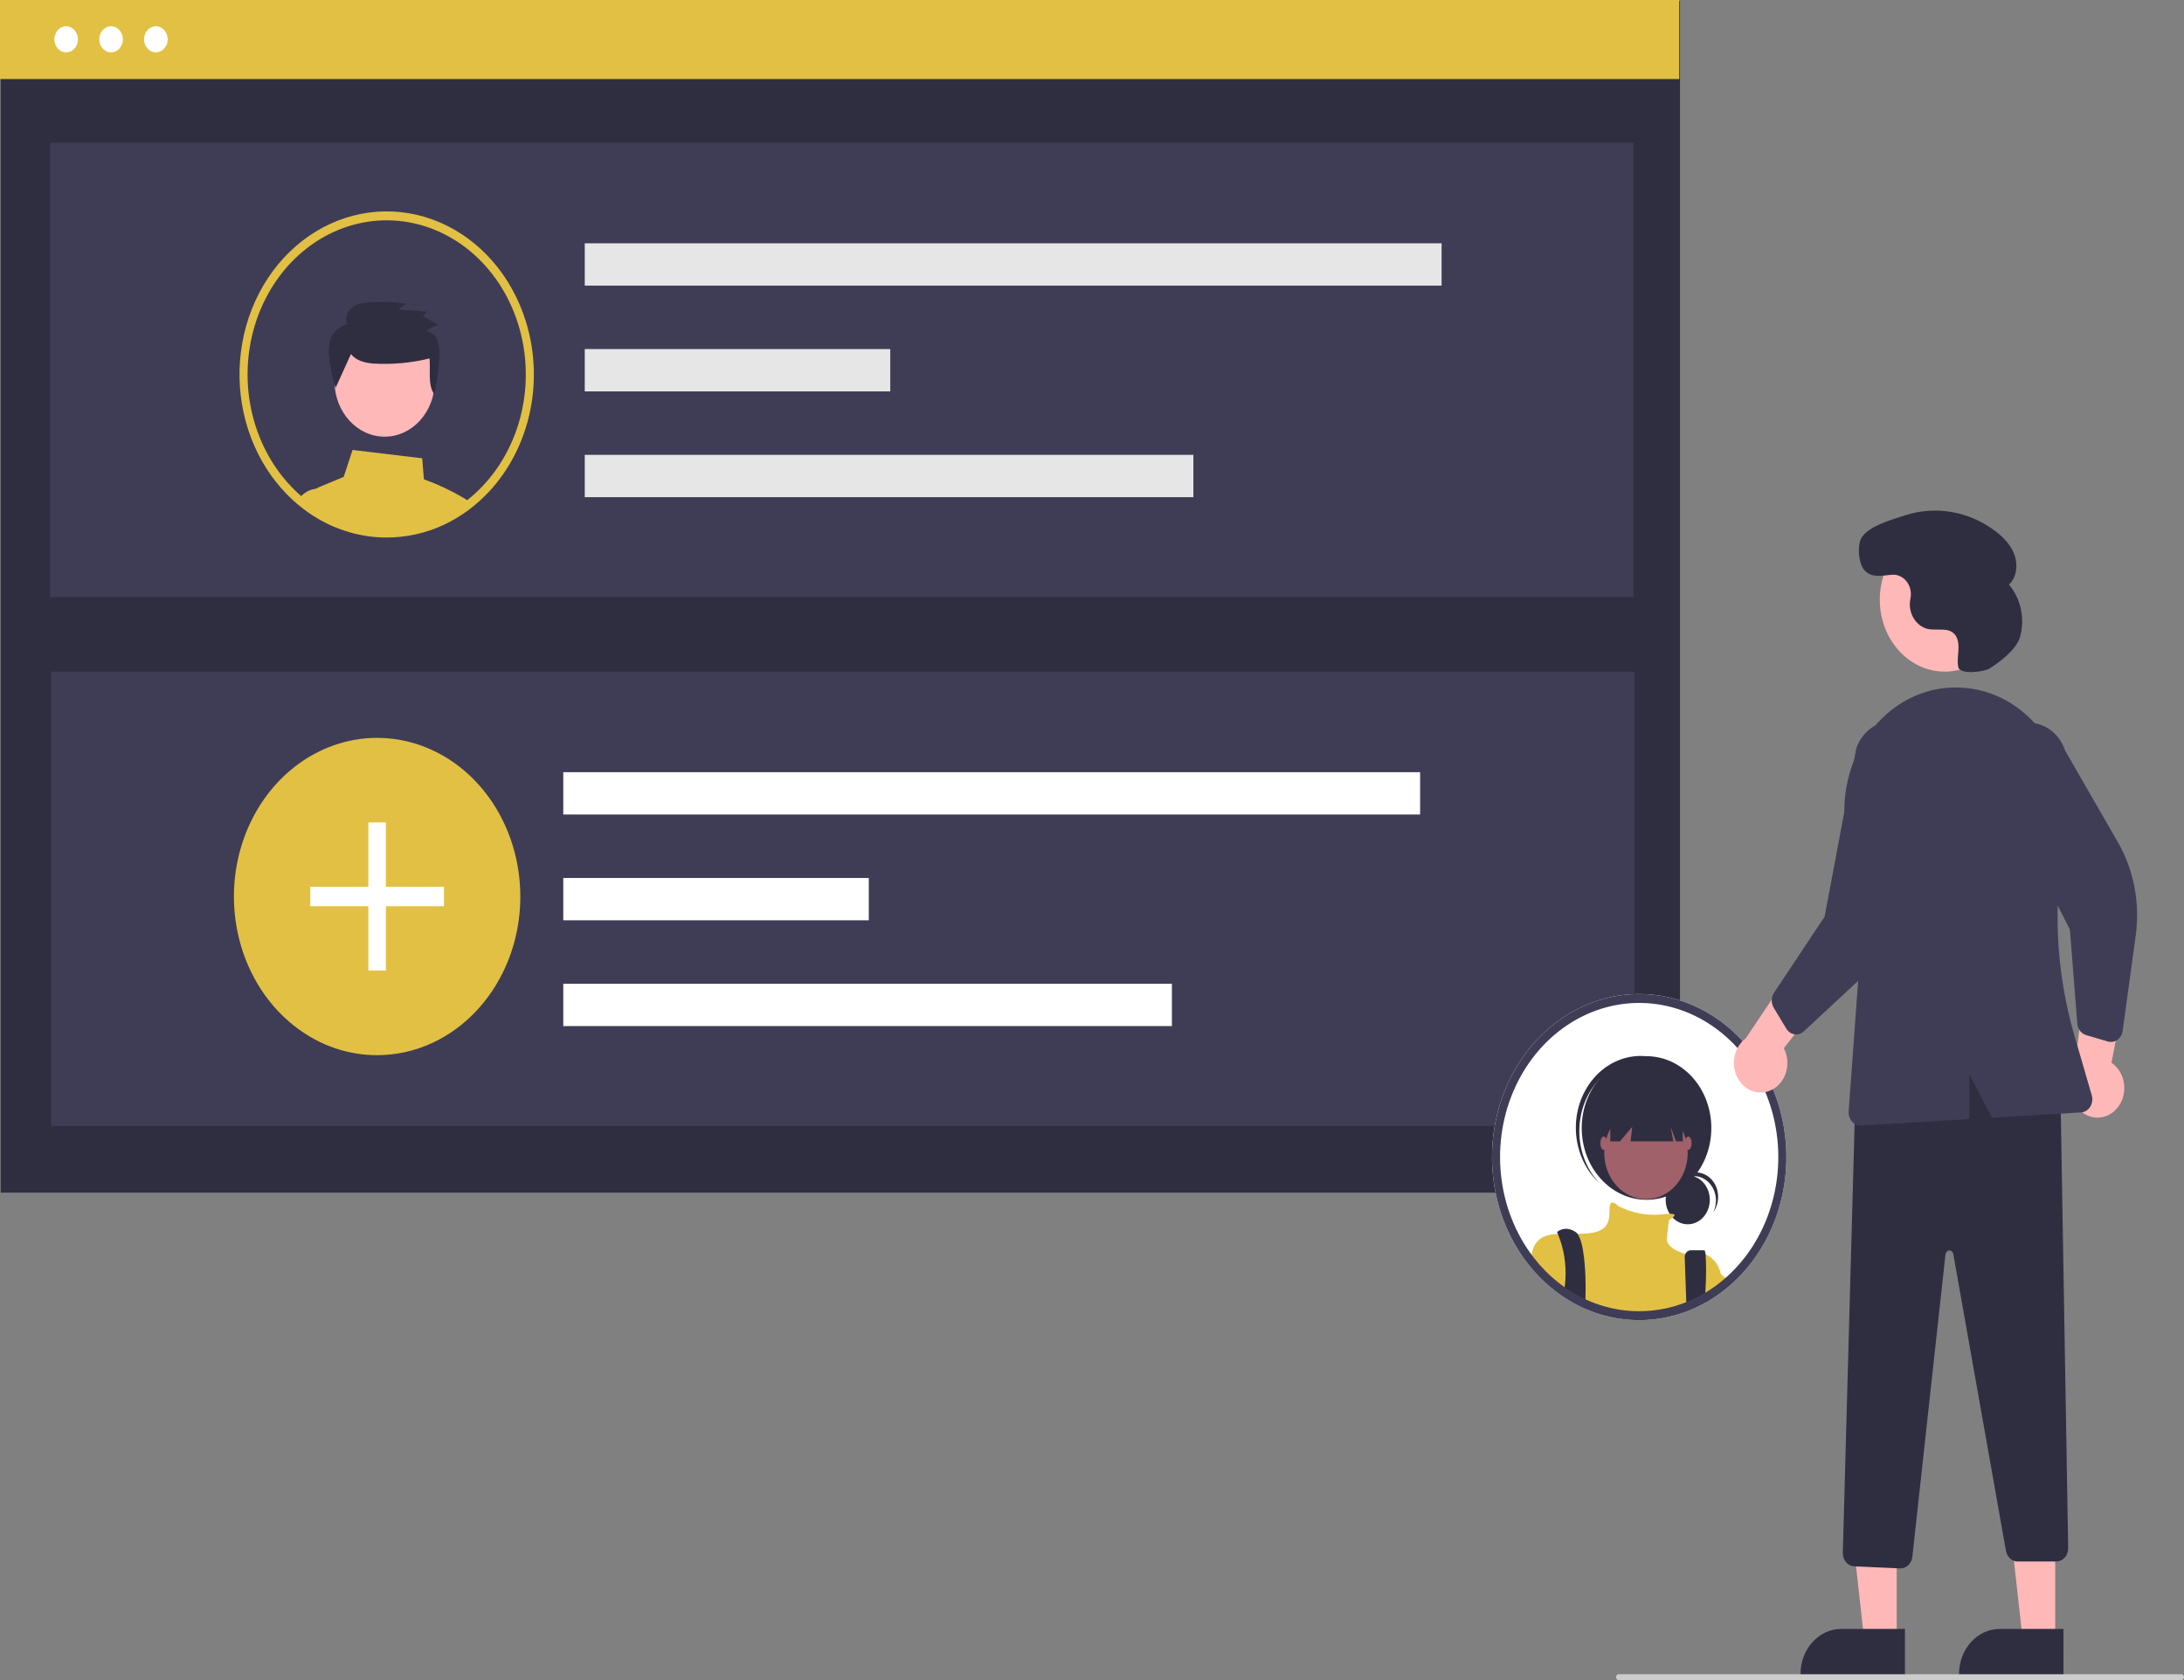 <svg width="416" height="320" viewBox="0 0 416 320" fill="none" xmlns="http://www.w3.org/2000/svg">
<rect x="0" y="0" width="416" height="320" fill="#808080" stroke="none"/>
<g clip-path="url(#clip0_1_351)">
<path d="M46.853 33.63C48.064 33.63 49.045 32.543 49.045 31.202C49.045 29.861 48.064 28.774 46.853 28.774C45.644 28.774 44.663 29.861 44.663 31.202C44.663 32.543 45.644 33.63 46.853 33.63Z" fill="white"/>
<path d="M55.169 33.63C56.379 33.63 57.36 32.543 57.36 31.202C57.36 29.861 56.379 28.774 55.169 28.774C53.959 28.774 52.978 29.861 52.978 31.202C52.978 32.543 53.959 33.63 55.169 33.63Z" fill="white"/>
<path d="M63.485 33.63C64.695 33.63 65.676 32.543 65.676 31.202C65.676 29.861 64.695 28.774 63.485 28.774C62.275 28.774 61.294 29.861 61.294 31.202C61.294 32.543 62.275 33.63 63.485 33.63Z" fill="white"/>
<path d="M319.758 36.905H41.53V38.618H319.758V36.905Z" fill="white"/>
<path d="M319.997 0.201H0.136V227.167H319.997V0.201Z" fill="#2F2E41"/>
<path d="M319.86 0H0V15.056H319.86V0Z" fill="#E2C044"/>
<path d="M311.115 27.2H9.547V113.721H311.115V27.2Z" fill="#3F3D56"/>
<path d="M311.306 127.939H9.738V214.461H311.306V127.939Z" fill="#3F3D56"/>
<path d="M274.591 46.34H111.382V54.399H274.591V46.34Z" fill="#E6E6E6"/>
<path d="M169.574 66.488H111.382V74.547H169.574V66.488Z" fill="#E6E6E6"/>
<path d="M227.311 86.635H111.382V94.695H227.311V86.635Z" fill="#E6E6E6"/>
<path d="M99.107 170.757C99.116 176.624 97.574 182.367 94.672 187.275C94.064 188.31 93.398 189.302 92.677 190.244C90.987 192.462 89.018 194.4 86.831 195.999C86.236 196.436 85.625 196.844 84.997 197.225C81.728 199.229 78.12 200.46 74.401 200.841C73.555 200.933 72.696 200.976 71.829 200.976C69.452 200.979 67.086 200.636 64.79 199.956C63.488 199.577 62.215 199.088 60.982 198.492C60.352 198.19 59.735 197.862 59.133 197.508C57.686 196.665 56.31 195.678 55.025 194.559C54.427 194.043 53.85 193.499 53.295 192.927C49.973 189.517 47.469 185.243 46.011 180.493C44.553 175.742 44.185 170.664 44.941 165.716C45.697 160.769 47.554 156.108 50.343 152.154C53.132 148.2 56.765 145.078 60.916 143.07C65.066 141.061 69.603 140.229 74.116 140.649C78.629 141.069 82.977 142.728 86.766 145.476C90.556 148.223 93.669 151.973 95.823 156.387C97.978 160.801 99.106 165.739 99.107 170.757V170.757Z" fill="#E2C044"/>
<path d="M73.502 156.649H70.159V184.856H73.502V156.649Z" fill="white"/>
<path d="M84.56 168.901H59.101V172.606H84.56V168.901Z" fill="white"/>
<path d="M270.499 147.079H107.29V155.138H270.499V147.079Z" fill="white"/>
<path d="M165.482 167.227H107.29V175.286H165.482V167.227Z" fill="white"/>
<path d="M223.219 187.375H107.29V195.434H223.219V187.375Z" fill="white"/>
<path d="M21.155 9.98C22.396 9.98 23.403 8.865 23.403 7.489C23.403 6.114 22.396 4.999 21.155 4.999C19.913 4.999 18.907 6.114 18.907 7.489C18.907 8.865 19.913 9.98 21.155 9.98Z" fill="white"/>
<path d="M29.687 9.98C30.929 9.98 31.935 8.865 31.935 7.489C31.935 6.114 30.929 4.999 29.687 4.999C28.446 4.999 27.439 6.114 27.439 7.489C27.439 8.865 28.446 9.98 29.687 9.98Z" fill="white"/>
<path d="M12.6 9.98C13.841 9.98 14.848 8.865 14.848 7.489C14.848 6.114 13.841 4.999 12.6 4.999C11.359 4.999 10.352 6.114 10.352 7.489C10.352 8.865 11.359 9.98 12.6 9.98Z" fill="white"/>
<path d="M88.183 94.765C85.799 93.374 83.31 92.213 80.745 91.298L80.418 87.289L67.153 85.705L65.468 90.829L60.707 92.808C60.537 92.88 60.375 92.974 60.224 93.087H60.219C59.953 93.286 59.727 93.543 59.554 93.842C59.381 94.141 59.265 94.476 59.212 94.827C59.162 95.175 59.174 95.532 59.248 95.875L59.499 97.018C59.862 97.258 60.234 97.486 60.606 97.704L60.843 97.838C61.386 98.15 61.94 98.445 62.509 98.718C62.624 98.774 62.75 98.83 62.866 98.886C62.876 98.891 62.881 98.891 62.891 98.897C63.158 99.019 63.425 99.137 63.696 99.248C64.589 99.626 65.499 99.95 66.424 100.218C68.783 100.915 71.214 101.267 73.655 101.266C74.546 101.266 75.426 101.222 76.297 101.127C78.286 100.924 80.25 100.484 82.154 99.817C82.159 99.817 82.164 99.811 82.169 99.811C83.372 99.386 84.548 98.871 85.687 98.267C85.692 98.261 85.702 98.261 85.707 98.256C85.964 98.122 86.21 97.977 86.462 97.838L86.582 97.771C86.784 97.653 86.985 97.536 87.186 97.414C87.69 97.107 88.183 96.784 88.671 96.438C88.807 96.349 88.938 96.254 89.073 96.154C89.265 96.014 89.456 95.869 89.642 95.719C89.174 95.384 88.686 95.067 88.183 94.765Z" fill="#E2C044"/>
<path d="M63.289 97.236L62.458 93.082H60.289C60.268 93.082 60.246 93.084 60.224 93.087H60.219C59.44 93.16 58.689 93.448 58.035 93.924C57.592 94.237 57.197 94.629 56.868 95.083C57.512 95.624 58.181 96.126 58.87 96.605L58.901 96.622C59.097 96.756 59.298 96.89 59.499 97.018C59.862 97.258 60.234 97.486 60.606 97.704L60.843 97.838C61.387 98.15 61.94 98.445 62.509 98.719C62.624 98.774 62.75 98.83 62.866 98.886C62.876 98.891 62.881 98.891 62.891 98.897C63.158 99.02 63.425 99.137 63.696 99.248L63.289 97.236Z" fill="#E2C044"/>
<path d="M73.265 83.171C78.541 83.171 82.819 78.432 82.819 72.587C82.819 66.741 78.541 62.002 73.265 62.002C67.989 62.002 63.712 66.741 63.712 72.587C63.712 78.432 67.989 83.171 73.265 83.171Z" fill="#FFB8B8"/>
<path d="M66.851 67.431C67.84 68.728 69.514 69.094 71.058 69.243C74.667 69.464 78.287 69.137 81.816 68.27C82.035 70.619 81.439 73.151 82.687 75.083C83.272 72.744 83.613 70.338 83.701 67.913C83.795 66.873 83.672 65.823 83.343 64.843C83.167 64.351 82.87 63.925 82.486 63.611C82.103 63.298 81.647 63.11 81.171 63.069C81.883 62.471 82.717 62.076 83.599 61.919L80.566 60.23L81.345 59.344L75.853 58.972L77.444 57.852C75.049 57.488 72.627 57.403 70.217 57.599C69.098 57.691 67.928 57.865 67.022 58.584C66.115 59.302 65.591 60.73 66.154 61.785C65.449 61.913 64.785 62.238 64.226 62.73C63.666 63.222 63.23 63.864 62.957 64.595C62.612 65.757 62.528 66.996 62.714 68.202C62.921 70.137 63.327 72.04 63.924 73.873L66.851 67.431Z" fill="#2F2E41"/>
<path d="M100.129 61.112C98.789 56.846 96.624 52.955 93.787 49.711C90.95 46.466 87.508 43.946 83.702 42.327C79.896 40.708 75.816 40.028 71.748 40.335C67.68 40.642 63.722 41.928 60.149 44.105C56.576 46.281 53.474 49.294 51.06 52.935C48.647 56.576 46.978 60.756 46.173 65.184C45.367 69.613 45.442 74.182 46.394 78.575C47.346 82.968 49.152 87.077 51.684 90.617C51.936 90.969 52.198 91.32 52.465 91.66C52.485 91.682 52.5 91.705 52.52 91.727C53.176 92.564 53.873 93.361 54.608 94.113C54.8 94.308 55.001 94.509 55.202 94.699C55.584 95.078 55.977 95.44 56.385 95.786C56.545 95.925 56.702 96.065 56.868 96.198C57.512 96.739 58.181 97.241 58.87 97.721L58.901 97.737C59.097 97.871 59.298 98.005 59.499 98.133C59.862 98.373 60.234 98.601 60.606 98.819L60.843 98.953C61.387 99.265 61.94 99.56 62.509 99.834C62.624 99.889 62.75 99.945 62.866 100.001C62.876 100.006 62.881 100.006 62.891 100.012C63.158 100.135 63.425 100.252 63.696 100.363C64.589 100.741 65.499 101.065 66.424 101.333C68.783 102.03 71.214 102.382 73.655 102.381C74.546 102.381 75.426 102.337 76.297 102.242C78.286 102.039 80.25 101.599 82.154 100.932C82.159 100.932 82.164 100.926 82.169 100.926C83.373 100.502 84.548 99.986 85.687 99.382C85.692 99.376 85.702 99.376 85.707 99.371C85.964 99.237 86.21 99.092 86.462 98.953L86.583 98.886C86.784 98.769 86.985 98.651 87.186 98.529C87.69 98.222 88.183 97.899 88.671 97.553C88.807 97.464 88.938 97.369 89.074 97.269C89.265 97.129 89.456 96.984 89.642 96.834C89.889 96.644 90.135 96.449 90.377 96.249C90.452 96.187 90.533 96.126 90.608 96.059C95.323 92.094 98.783 86.578 100.494 80.3C102.204 74.022 102.076 67.305 100.129 61.112ZM89.682 94.704C89.516 94.849 89.345 94.989 89.174 95.117C89.008 95.256 88.842 95.39 88.671 95.513C88.525 95.63 88.379 95.741 88.228 95.847L88.183 95.881C88.072 95.964 87.961 96.042 87.851 96.12C87.433 96.41 87.01 96.689 86.582 96.957C86.537 96.984 86.492 97.012 86.447 97.04C86.255 97.157 86.064 97.269 85.873 97.38C85.848 97.397 85.818 97.408 85.793 97.425L85.762 97.442C85.521 97.581 85.274 97.715 85.028 97.843C84.076 98.351 83.096 98.79 82.094 99.159C81.963 99.209 81.832 99.259 81.701 99.304C79.899 99.939 78.04 100.358 76.156 100.553C75.331 100.636 74.495 100.681 73.655 100.681C71.346 100.686 69.046 100.353 66.816 99.689C65.672 99.358 64.55 98.936 63.46 98.429C63.404 98.401 63.344 98.378 63.289 98.35C63.228 98.323 63.173 98.3 63.118 98.272C63.057 98.245 63.002 98.217 62.941 98.183C62.468 97.955 62 97.704 61.543 97.442L61.321 97.314C60.762 96.99 60.214 96.644 59.681 96.276C59.525 96.171 59.364 96.059 59.212 95.942C59.172 95.914 59.137 95.886 59.097 95.858C58.739 95.596 58.382 95.323 58.035 95.039C57.799 94.844 57.562 94.648 57.331 94.448C56.943 94.124 56.571 93.779 56.208 93.422C56.017 93.243 55.831 93.048 55.65 92.864C54.936 92.134 54.261 91.36 53.627 90.545C53.416 90.277 53.209 90.01 53.013 89.731C52.968 89.676 52.926 89.618 52.887 89.558C49.618 84.987 47.651 79.44 47.238 73.626C46.825 67.811 47.985 61.992 50.569 56.911C53.153 51.83 57.045 47.716 61.748 45.095C66.451 42.474 71.751 41.465 76.974 42.195C82.197 42.925 87.105 45.363 91.072 49.196C95.04 53.03 97.887 58.086 99.25 63.719C100.614 69.353 100.432 75.308 98.728 80.827C97.024 86.346 93.875 91.177 89.682 94.704Z" fill="#E2C044"/>
<path d="M338.699 210.176C337.359 205.91 335.195 202.019 332.358 198.774C329.521 195.53 326.079 193.01 322.272 191.391C318.466 189.771 314.387 189.092 310.319 189.399C306.251 189.706 302.292 190.992 298.719 193.168C295.146 195.344 292.045 198.358 289.631 201.998C287.217 205.639 285.549 209.819 284.743 214.248C283.937 218.676 284.013 223.246 284.965 227.639C285.917 232.031 287.722 236.141 290.255 239.681C290.506 240.032 290.768 240.383 291.035 240.724C291.055 240.746 291.07 240.768 291.09 240.79C291.746 241.628 292.443 242.424 293.178 243.177C293.37 243.372 293.571 243.573 293.772 243.762C294.155 244.141 294.547 244.504 294.955 244.849C295.751 245.544 296.58 246.19 297.441 246.784L297.471 246.801C298.029 247.185 298.598 247.542 299.177 247.882L299.413 248.016C299.957 248.328 300.51 248.624 301.079 248.897C301.195 248.953 301.32 249.009 301.436 249.064C301.446 249.07 301.451 249.07 301.461 249.075C302.61 249.605 303.791 250.046 304.994 250.397C307.353 251.093 309.784 251.446 312.225 251.445C313.116 251.445 313.996 251.4 314.867 251.306C316.856 251.102 318.82 250.663 320.724 249.995C320.73 249.995 320.734 249.99 320.739 249.99C321.943 249.565 323.118 249.049 324.257 248.445C324.262 248.44 324.272 248.44 324.277 248.434C324.534 248.301 324.78 248.156 325.032 248.016L325.153 247.949C325.354 247.832 325.555 247.715 325.757 247.592C326.26 247.286 326.753 246.962 327.241 246.617C327.377 246.528 327.508 246.433 327.644 246.332C328.086 246.009 328.524 245.663 328.947 245.312C329.023 245.251 329.103 245.189 329.179 245.123C333.893 241.158 337.353 235.641 339.064 229.363C340.774 223.085 340.646 216.369 338.699 210.176Z" fill="white"/>
<path d="M321.476 233.188C323.796 233.188 325.677 231.104 325.677 228.533C325.677 225.962 323.796 223.878 321.476 223.878C319.156 223.878 317.275 225.962 317.275 228.533C317.275 231.104 319.156 233.188 321.476 233.188Z" fill="#2F2E41"/>
<path d="M322.647 224.007C323.374 224.007 324.088 224.216 324.721 224.613C325.353 225.011 325.882 225.584 326.254 226.276C326.627 226.967 326.831 227.755 326.847 228.56C326.863 229.366 326.69 230.162 326.345 230.871C326.709 230.366 326.975 229.783 327.124 229.158C327.273 228.533 327.304 227.881 327.213 227.242C327.122 226.604 326.913 225.993 326.597 225.449C326.282 224.906 325.867 224.441 325.381 224.084C324.894 223.728 324.346 223.487 323.771 223.379C323.196 223.27 322.607 223.295 322.041 223.452C321.475 223.61 320.945 223.896 320.485 224.293C320.024 224.69 319.643 225.188 319.367 225.757C319.759 225.211 320.258 224.77 320.826 224.467C321.394 224.163 322.017 224.006 322.647 224.007H322.647Z" fill="#2F2E41"/>
<path d="M313.625 228.523C320.441 228.523 325.967 222.401 325.967 214.849C325.967 207.297 320.441 201.175 313.625 201.175C306.809 201.175 301.283 207.297 301.283 214.849C301.283 222.401 306.809 228.523 313.625 228.523Z" fill="#2F2E41"/>
<path d="M303.938 206.365C306.065 203.715 309.038 202.084 312.229 201.817C315.42 201.549 318.581 202.666 321.043 204.931C320.942 204.824 320.842 204.717 320.737 204.614C318.299 202.194 315.094 200.947 311.825 201.146C308.557 201.345 305.494 202.974 303.31 205.675C301.125 208.376 299.999 211.928 300.179 215.549C300.358 219.17 301.829 222.564 304.267 224.984C304.29 225.007 304.314 225.031 304.338 225.054C304.442 225.157 304.55 225.254 304.657 225.353C302.338 222.909 300.967 219.563 300.833 216.02C300.699 212.477 301.812 209.015 303.938 206.365Z" fill="#2F2E41"/>
<path d="M313.52 228.407C317.91 228.407 321.469 224.464 321.469 219.6C321.469 214.736 317.91 210.793 313.52 210.793C309.13 210.793 305.571 214.736 305.571 219.6C305.571 224.464 309.13 228.407 313.52 228.407Z" fill="#A0616A"/>
<path d="M327.744 242.547V245.502C327.256 245.847 326.763 246.171 326.26 246.477C326.059 246.6 325.857 246.717 325.656 246.834L325.535 246.901C325.284 247.04 325.037 247.185 324.78 247.319C324.775 247.325 324.765 247.325 324.76 247.33C323.621 247.934 322.446 248.45 321.243 248.875C321.238 248.875 321.233 248.88 321.228 248.88C319.323 249.548 317.359 249.987 315.37 250.191C314.5 250.285 313.619 250.33 312.728 250.33C310.287 250.331 307.856 249.978 305.497 249.282C304.294 248.931 303.114 248.49 301.965 247.96C301.955 247.955 301.949 247.955 301.939 247.949C301.824 247.893 301.698 247.838 301.582 247.782C301.013 247.509 300.46 247.213 299.916 246.901L299.68 246.767C299.101 246.427 298.532 246.07 297.974 245.686L297.944 245.669C297.084 245.075 296.254 244.429 295.458 243.734C295.05 243.389 294.658 243.026 294.275 242.647C294.074 242.457 293.873 242.257 293.682 242.062C292.946 241.309 292.249 240.513 291.593 239.675C291.68 239.095 291.808 238.522 291.976 237.964L291.981 237.958C292.011 237.863 292.046 237.77 292.086 237.679C292.114 237.599 292.146 237.521 292.182 237.445C293.083 235.577 294.713 235.115 296.736 235.014C297.878 234.959 299.141 235.02 300.475 235.003C301.18 234.998 301.909 234.97 302.639 234.897C307.243 234.434 306.408 231.424 306.614 229.801C306.821 228.229 308.099 229.589 308.184 229.679L308.189 229.684C310.795 231.035 313.678 231.595 316.543 231.307C317.036 231.24 317.529 231.201 318.022 231.184C319.32 231.167 319.039 231.58 318.591 231.92C318.374 232.078 318.147 232.22 317.912 232.344C317.912 232.344 317.705 233.738 317.494 235.823C317.293 237.819 320.745 238.755 321.031 238.828C321.037 238.832 321.044 238.834 321.051 238.833C322.312 238.471 323.639 238.51 324.881 238.945H324.886C325.596 239.234 326.229 239.715 326.728 240.344C327.227 240.973 327.576 241.73 327.744 242.547Z" fill="#E2C044"/>
<path d="M302.015 246.132C302.015 246.544 302.005 246.94 301.99 247.314C301.985 247.537 301.975 247.754 301.965 247.96C301.954 247.955 301.949 247.955 301.939 247.949C301.823 247.894 301.698 247.838 301.582 247.782C301.013 247.509 300.46 247.213 299.916 246.901L299.68 246.767C299.101 246.427 298.532 246.07 297.974 245.686C297.989 245.491 298.014 245.295 298.039 245.1C298.095 244.671 298.14 244.236 298.17 243.807C298.368 240.791 297.875 237.768 296.736 235.02V235.014C296.635 234.791 296.575 234.669 296.575 234.669C296.575 234.669 298.039 233.275 300.128 234.669C300.261 234.756 300.379 234.869 300.475 235.003C301.733 236.648 302.075 242.179 302.015 246.132Z" fill="#2F2E41"/>
<path d="M324.866 245.373C324.846 245.998 324.816 246.65 324.78 247.314V247.319C324.775 247.325 324.765 247.325 324.76 247.33C323.621 247.934 322.446 248.45 321.243 248.875C321.238 248.875 321.233 248.88 321.228 248.88L321.172 247.314L321.167 247.107L320.901 239.48C320.893 239.308 320.918 239.135 320.973 238.973C321.027 238.811 321.111 238.663 321.219 238.538C321.326 238.413 321.456 238.314 321.599 238.246C321.743 238.178 321.897 238.142 322.053 238.142H324.604C324.73 238.142 324.821 238.426 324.881 238.939V238.945C325.005 241.086 325 243.233 324.866 245.373Z" fill="#2F2E41"/>
<path d="M306.722 208.592V217.401H308.563L310.905 214.62L310.592 217.401H318.729L318.225 214.62L319.232 217.401H320.529V208.592H306.722Z" fill="#2F2E41"/>
<path d="M305.467 219.021C305.813 219.021 306.094 218.45 306.094 217.746C306.094 217.043 305.813 216.472 305.467 216.472C305.12 216.472 304.839 217.043 304.839 217.746C304.839 218.45 305.12 219.021 305.467 219.021Z" fill="#A0616A"/>
<path d="M321.574 219.021C321.921 219.021 322.202 218.45 322.202 217.746C322.202 217.043 321.921 216.472 321.574 216.472C321.228 216.472 320.947 217.043 320.947 217.746C320.947 218.45 321.228 219.021 321.574 219.021Z" fill="#A0616A"/>
<path d="M329.45 244.197C329.028 244.548 328.59 244.894 328.147 245.217C328.011 245.318 327.88 245.412 327.744 245.502C327.256 245.847 326.763 246.171 326.26 246.477C326.059 246.6 325.857 246.717 325.656 246.834V240.69C325.656 240.69 326.461 241.404 327.744 242.591C327.905 242.742 328.071 242.898 328.248 243.065C328.62 243.411 329.023 243.79 329.45 244.197Z" fill="#E2C044"/>
<path d="M338.699 210.176C337.359 205.91 335.195 202.019 332.358 198.774C329.521 195.53 326.079 193.01 322.272 191.391C318.466 189.771 314.387 189.092 310.319 189.399C306.251 189.706 302.292 190.992 298.719 193.168C295.146 195.344 292.045 198.358 289.631 201.998C287.217 205.639 285.549 209.819 284.743 214.248C283.937 218.676 284.013 223.246 284.965 227.639C285.917 232.031 287.722 236.141 290.255 239.681C290.506 240.032 290.768 240.383 291.035 240.724C291.055 240.746 291.07 240.768 291.09 240.79C291.746 241.628 292.443 242.424 293.178 243.177C293.37 243.372 293.571 243.573 293.772 243.762C294.155 244.141 294.547 244.504 294.955 244.849C295.751 245.544 296.58 246.19 297.441 246.784L297.471 246.801C298.029 247.185 298.598 247.542 299.177 247.882L299.413 248.016C299.957 248.328 300.51 248.624 301.079 248.897C301.195 248.953 301.32 249.009 301.436 249.064C301.446 249.07 301.451 249.07 301.461 249.075C302.61 249.605 303.791 250.046 304.994 250.397C307.353 251.093 309.784 251.446 312.225 251.445C313.116 251.445 313.996 251.4 314.867 251.306C316.856 251.102 318.82 250.663 320.724 249.995C320.73 249.995 320.734 249.99 320.739 249.99C321.943 249.565 323.118 249.049 324.257 248.445C324.262 248.44 324.272 248.44 324.277 248.434C324.534 248.301 324.78 248.156 325.032 248.016L325.153 247.949C325.354 247.832 325.555 247.715 325.757 247.592C326.26 247.286 326.753 246.962 327.241 246.617C327.377 246.528 327.508 246.433 327.644 246.332C328.086 246.009 328.524 245.663 328.947 245.312C329.023 245.251 329.103 245.189 329.179 245.123C333.893 241.158 337.353 235.641 339.064 229.363C340.774 223.085 340.646 216.369 338.699 210.176ZM328.252 243.768C328.086 243.913 327.915 244.052 327.744 244.18C327.578 244.32 327.412 244.454 327.241 244.576C327.095 244.693 326.949 244.805 326.798 244.911C326.672 245.005 326.547 245.095 326.421 245.184C326.003 245.474 325.581 245.753 325.153 246.02C325.107 246.048 325.062 246.076 325.017 246.104C324.826 246.221 324.634 246.332 324.443 246.444C324.418 246.461 324.388 246.472 324.363 246.489L324.332 246.505C324.091 246.645 323.844 246.778 323.598 246.907C322.646 247.414 321.666 247.854 320.664 248.222C320.533 248.273 320.402 248.323 320.272 248.367C318.469 249.003 316.61 249.421 314.726 249.616C313.901 249.7 313.065 249.745 312.225 249.745C309.916 249.75 307.616 249.416 305.386 248.752C304.242 248.421 303.12 248 302.03 247.492C301.914 247.442 301.798 247.386 301.688 247.336C301.627 247.308 301.572 247.28 301.511 247.247C301.038 247.018 300.571 246.767 300.113 246.505L299.891 246.377C299.333 246.054 298.784 245.708 298.251 245.34C298.055 245.206 297.858 245.067 297.667 244.922C297.063 244.481 296.474 244.007 295.901 243.511C295.513 243.188 295.141 242.842 294.778 242.485C294.587 242.307 294.401 242.112 294.22 241.928C293.506 241.198 292.831 240.423 292.197 239.608C291.986 239.341 291.779 239.073 291.583 238.794C291.538 238.739 291.496 238.682 291.457 238.622C288.188 234.05 286.221 228.504 285.808 222.689C285.395 216.875 286.555 211.056 289.139 205.974C291.723 200.893 295.615 196.78 300.318 194.159C305.021 191.538 310.321 190.528 315.544 191.259C320.767 191.989 325.675 194.426 329.642 198.26C333.61 202.093 336.457 207.149 337.82 212.783C339.184 218.416 339.002 224.372 337.298 229.891C335.594 235.409 332.445 240.24 328.252 243.768Z" fill="#3F3D56"/>
<path d="M337.121 207.741C337.816 207.461 338.448 207.016 338.971 206.437C339.495 205.858 339.897 205.159 340.151 204.389C340.404 203.618 340.501 202.796 340.437 201.98C340.372 201.163 340.147 200.372 339.776 199.663L351.531 184.585L342.264 183.249L332.523 197.772C331.488 198.54 330.744 199.702 330.431 201.038C330.118 202.374 330.258 203.79 330.825 205.019C331.392 206.248 332.346 207.203 333.506 207.705C334.666 208.207 335.953 208.219 337.121 207.741Z" fill="#FFB8B8"/>
<path d="M403.376 210.927C403.864 210.31 404.224 209.583 404.431 208.796C404.637 208.009 404.685 207.181 404.572 206.372C404.459 205.562 404.186 204.789 403.774 204.108C403.362 203.427 402.821 202.855 402.188 202.431L405.924 182.943L397.224 186.722L395.01 204.649C394.438 205.875 394.292 207.291 394.599 208.628C394.906 209.966 395.645 211.132 396.677 211.905C397.708 212.679 398.96 213.007 400.194 212.827C401.429 212.646 402.561 211.97 403.376 210.927Z" fill="#FFB8B8"/>
<path d="M361.275 312.495L355.106 312.494L352.171 286.129L361.276 286.13L361.275 312.495Z" fill="#FFB8B8"/>
<path d="M362.849 319.121L342.956 319.12V318.841C342.956 317.715 343.156 316.599 343.545 315.558C343.935 314.517 344.505 313.572 345.224 312.775C345.943 311.979 346.796 311.347 347.736 310.916C348.675 310.485 349.682 310.263 350.699 310.263L362.849 310.263L362.849 319.121Z" fill="#2F2E41"/>
<path d="M391.468 312.495L385.299 312.494L382.364 286.129L391.469 286.13L391.468 312.495Z" fill="#FFB8B8"/>
<path d="M393.041 319.121L373.149 319.12V318.841C373.149 317.715 373.349 316.599 373.738 315.558C374.127 314.517 374.698 313.572 375.417 312.775C376.136 311.979 376.989 311.347 377.929 310.916C378.868 310.485 379.875 310.263 380.892 310.263L393.042 310.263L393.041 319.121Z" fill="#2F2E41"/>
<path d="M361.918 298.728L353.185 298.341C352.589 298.312 352.027 298.025 351.621 297.542C351.214 297.059 350.996 296.418 351.012 295.757L353.472 206.34L353.633 206.276C368.939 200.141 381.601 200.605 392.344 207.692L392.464 207.771L393.938 294.86C393.943 295.193 393.889 295.525 393.778 295.835C393.667 296.145 393.501 296.427 393.29 296.665C393.079 296.903 392.828 297.092 392.55 297.221C392.272 297.35 391.974 297.416 391.673 297.416H384.309C383.785 297.415 383.277 297.213 382.872 296.844C382.467 296.475 382.189 295.961 382.087 295.391L372.056 238.852C372.021 238.656 371.925 238.481 371.784 238.358C371.643 238.234 371.467 238.17 371.287 238.177C371.108 238.185 370.936 238.263 370.804 238.398C370.672 238.532 370.587 238.715 370.566 238.913L364.256 296.523C364.187 297.131 363.921 297.69 363.507 298.096C363.093 298.501 362.56 298.727 362.007 298.73C361.978 298.73 361.948 298.729 361.918 298.728Z" fill="#2F2E41"/>
<path d="M370.414 127.923C377.24 127.923 382.774 121.793 382.774 114.23C382.774 106.667 377.24 100.536 370.414 100.536C363.588 100.536 358.055 106.667 358.055 114.23C358.055 121.793 363.588 127.923 370.414 127.923Z" fill="#FFB8B8"/>
<path d="M341.298 196.856C340.869 196.669 340.502 196.341 340.246 195.917L337.857 191.957C337.6 191.528 337.467 191.021 337.478 190.506C337.489 189.99 337.642 189.491 337.917 189.075L347.545 174.597L353.576 142.532C353.923 141.543 354.443 140.638 355.106 139.871C355.768 139.103 356.561 138.488 357.438 138.061C358.316 137.633 359.261 137.401 360.219 137.378C361.177 137.355 362.13 137.542 363.023 137.927C363.917 138.312 364.732 138.889 365.424 139.624C366.116 140.359 366.671 141.237 367.056 142.21C367.441 143.182 367.65 144.229 367.67 145.291C367.69 146.353 367.52 147.409 367.172 148.398L364.321 168.805C363.457 174.998 360.591 180.633 356.258 184.661L343.584 196.445C343.34 196.671 343.056 196.838 342.75 196.935C342.445 197.032 342.124 197.056 341.809 197.006C341.634 196.979 341.462 196.929 341.298 196.856Z" fill="#3F3D56"/>
<path d="M402.849 198.309C402.415 198.482 401.944 198.505 401.499 198.374L397.345 197.15C396.895 197.016 396.494 196.733 396.194 196.338C395.895 195.944 395.712 195.456 395.671 194.943L394.264 177.027L379.67 148.543C379.339 147.546 379.19 146.487 379.23 145.425C379.269 144.364 379.497 143.322 379.901 142.358C380.304 141.395 380.875 140.529 381.581 139.81C382.287 139.091 383.113 138.533 384.014 138.169C384.914 137.804 385.87 137.64 386.828 137.685C387.786 137.73 388.726 137.984 389.596 138.432C390.465 138.88 391.246 139.514 391.894 140.296C392.542 141.079 393.044 141.996 393.372 142.994L403.402 160.398C406.447 165.68 407.656 172.008 406.806 178.204L404.319 196.326C404.271 196.675 404.158 197.008 403.986 197.305C403.814 197.601 403.588 197.854 403.322 198.048C403.174 198.155 403.015 198.243 402.849 198.309Z" fill="#3F3D56"/>
<path d="M356.895 138.548C359.018 135.969 361.637 133.95 364.558 132.642C367.478 131.333 370.627 130.768 373.772 130.988C373.978 131.002 374.184 131.018 374.389 131.036C377.369 131.297 380.265 132.26 382.882 133.861C385.5 135.461 387.778 137.662 389.566 140.317C391.384 143.009 392.662 146.099 393.315 149.382C393.968 152.665 393.981 156.065 393.353 159.354C390.956 171.923 391.563 184.968 395.112 197.197L398.428 208.604C398.534 208.97 398.564 209.357 398.513 209.737C398.463 210.117 398.335 210.479 398.138 210.796C397.942 211.112 397.682 211.374 397.38 211.562C397.077 211.749 396.74 211.858 396.394 211.878L379.443 212.888L375.105 204.586V213.146L354.503 214.373C354.462 214.376 354.421 214.377 354.381 214.377C354.068 214.377 353.759 214.305 353.473 214.166C353.186 214.027 352.929 213.824 352.717 213.569C352.505 213.315 352.343 213.014 352.241 212.687C352.139 212.359 352.099 212.012 352.124 211.667L354.453 179.674L351.532 157.945C351.06 154.474 351.296 150.929 352.224 147.571C353.152 144.214 354.749 141.131 356.895 138.548Z" fill="#3F3D56"/>
<path d="M379.004 127.302C377.859 128.032 373.336 128.516 373.014 127.097L373.007 127.066C372.783 126.027 372.969 124.941 373.034 123.875C373.098 122.809 373.004 121.637 372.348 120.853C371.126 119.392 368.953 120.167 367.186 119.797C366.151 119.541 365.236 118.876 364.612 117.927C363.987 116.977 363.697 115.808 363.794 114.638C363.82 114.417 363.859 114.195 363.903 113.973C364.014 113.411 364.005 112.829 363.878 112.271C363.751 111.714 363.51 111.196 363.172 110.76C362.834 110.323 362.41 109.979 361.932 109.755C361.454 109.531 360.936 109.432 360.418 109.468C358.632 109.581 356.705 110.18 355.228 108.715C354.085 107.582 353.807 104.632 354.308 103.027C355.152 100.33 360.555 98.917 362.914 98.141C365.832 97.207 368.901 97.005 371.898 97.55C374.895 98.095 377.745 99.373 380.24 101.291C381.73 102.455 383.122 103.917 383.757 105.81C384.392 107.704 384.086 110.092 382.654 111.342C383.764 112.644 384.546 114.247 384.921 115.989C385.296 117.732 385.251 119.553 384.791 121.27C384.083 123.795 380.707 126.216 379.004 127.302Z" fill="#2F2E41"/>
<path d="M415.497 320H308.312C308.178 320 308.05 319.941 307.956 319.837C307.861 319.732 307.808 319.59 307.808 319.442C307.808 319.295 307.861 319.153 307.956 319.048C308.05 318.944 308.178 318.885 308.312 318.885H415.497C415.63 318.885 415.758 318.944 415.853 319.048C415.947 319.153 416 319.295 416 319.442C416 319.59 415.947 319.732 415.853 319.837C415.758 319.941 415.63 320 415.497 320Z" fill="#CCCCCC"/>
</g>
<defs>
<clipPath id="clip0_1_351">
<rect width="416" height="320" fill="white"/>
</clipPath>
</defs>
</svg>
